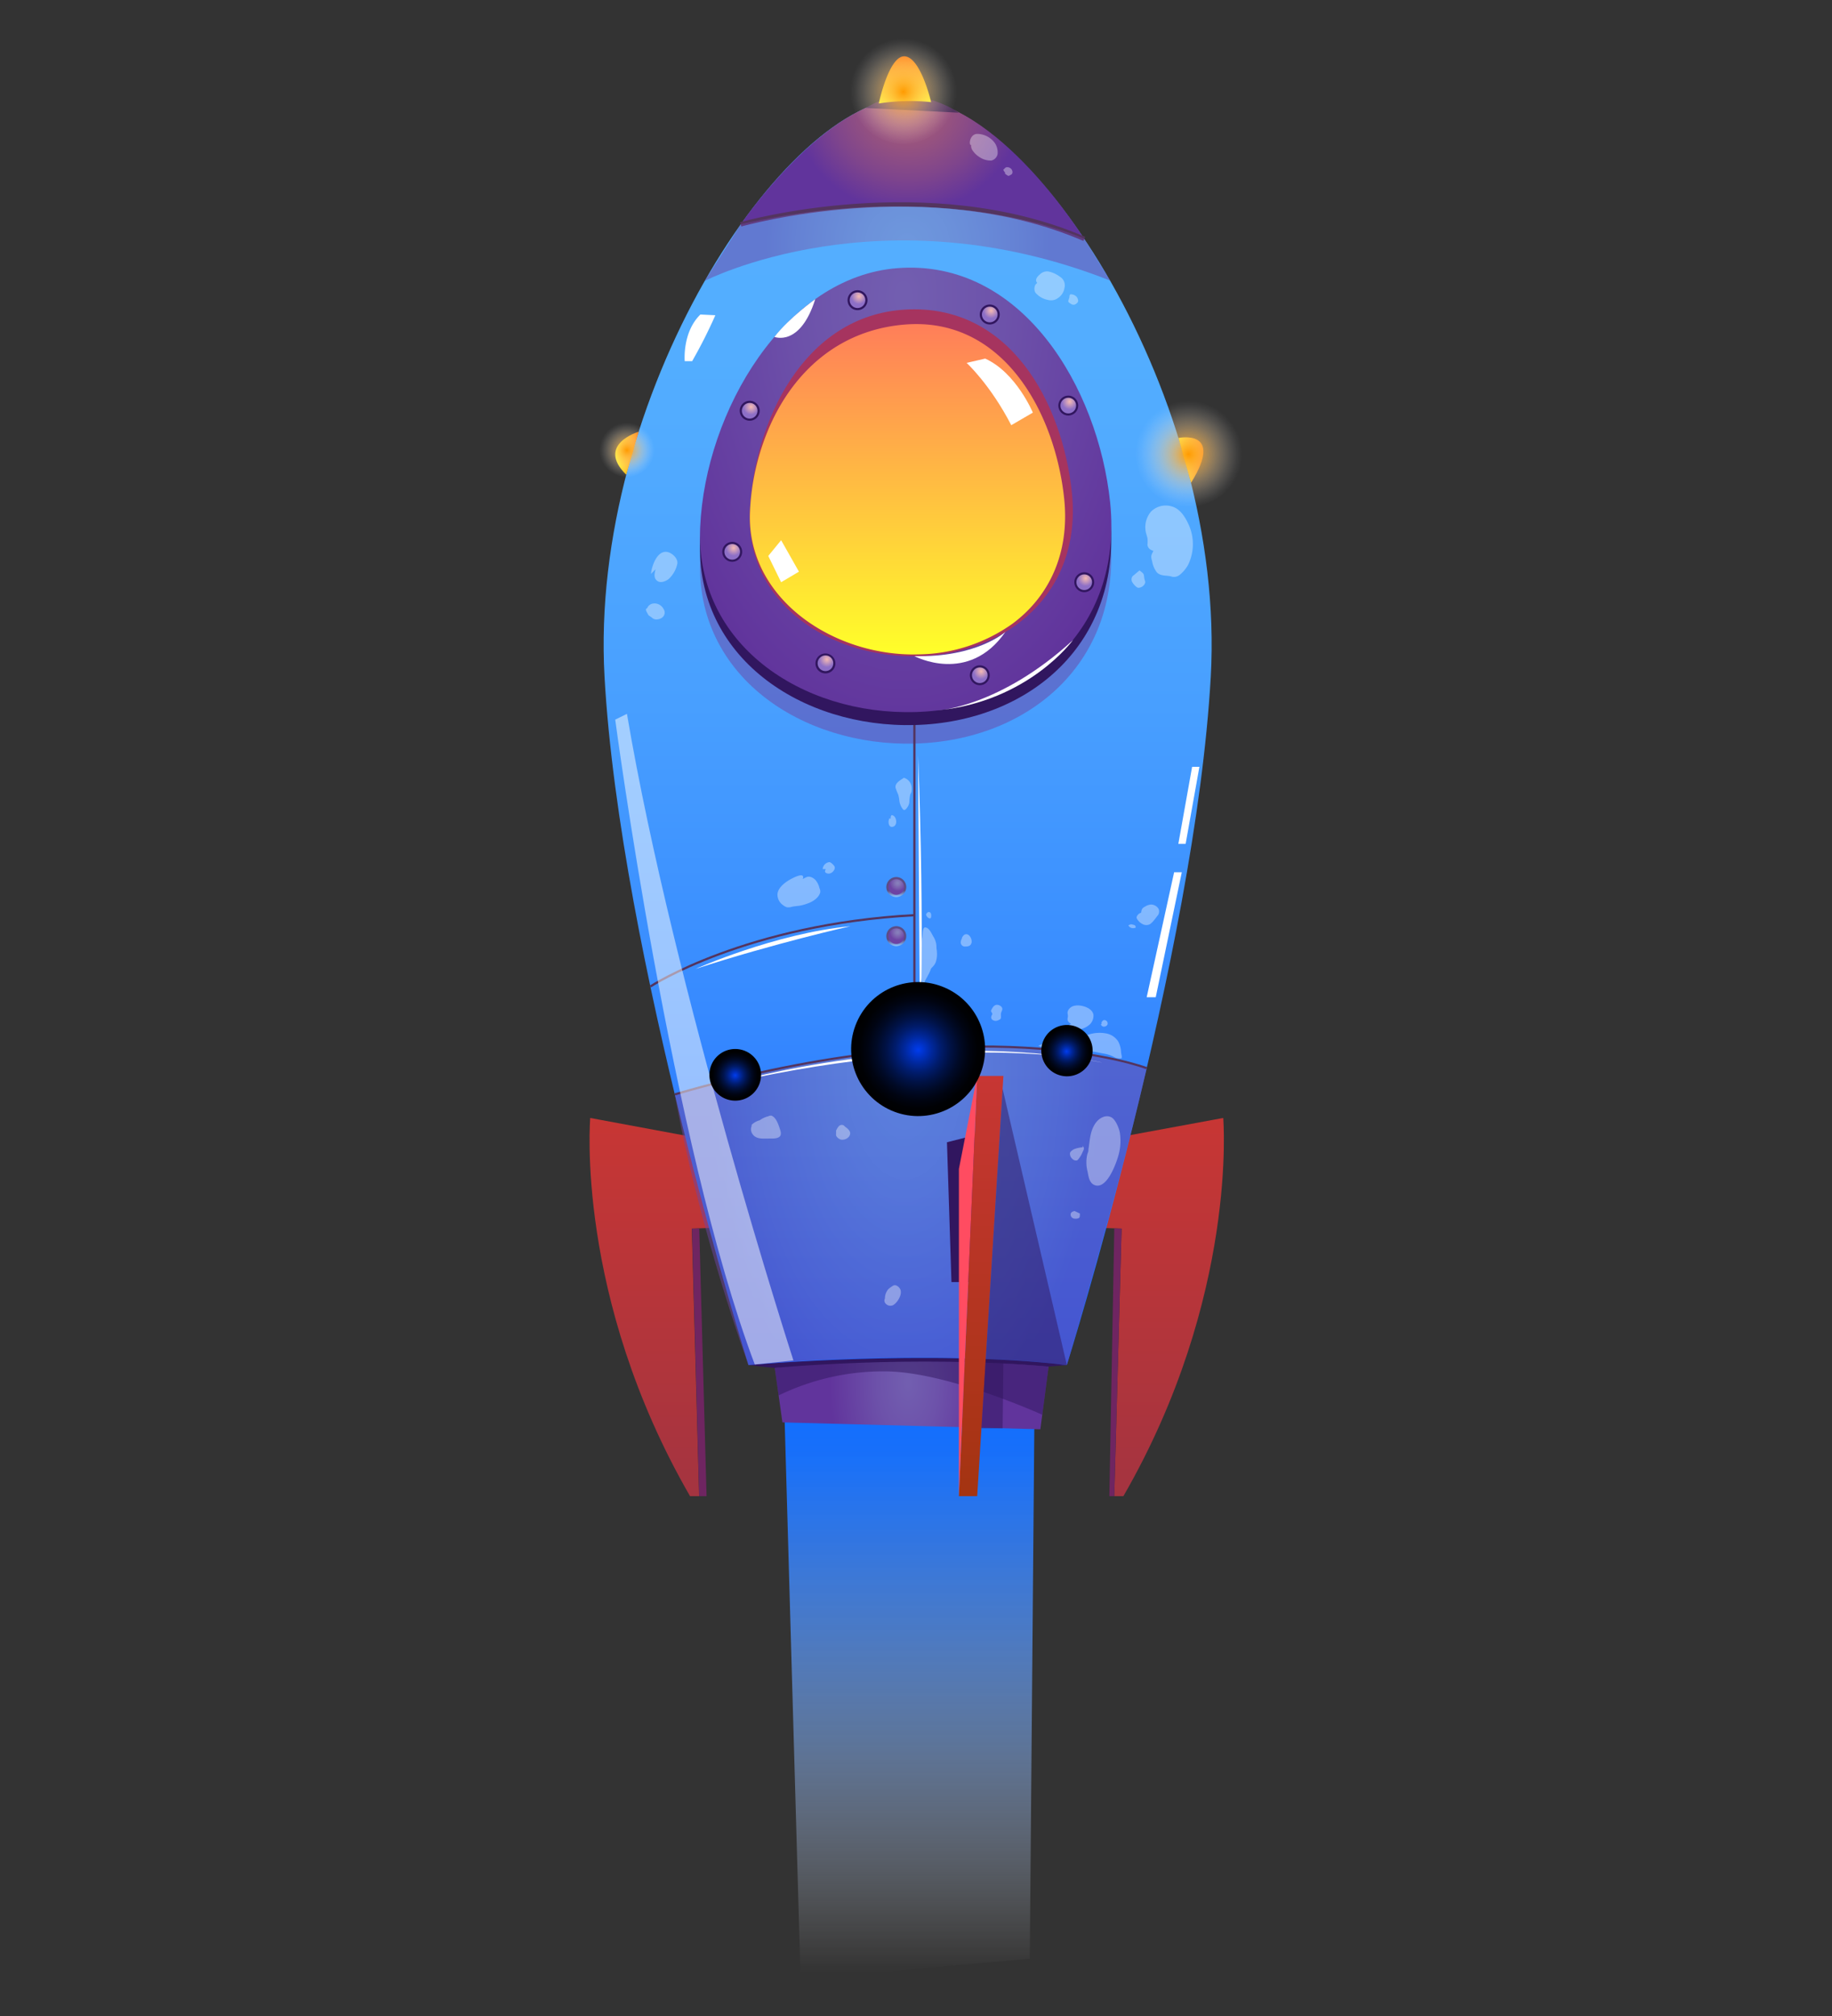 <svg xmlns="http://www.w3.org/2000/svg" xmlns:xlink="http://www.w3.org/1999/xlink" width="500" height="550" viewBox="0 0 500 550">
  <rect x="0" y="0" width="500" height="550" fill="#333333" stroke="none"/>
  <defs>
    <linearGradient id="linear-gradient" x1="356.43" y1="393.84" x2="356.43" y2="277.97" gradientTransform="matrix(0.65, 0, 0, 1.33, 16.69, 14.24)" gradientUnits="userSpaceOnUse">
      <stop offset="0" stop-color="#fff" stop-opacity="0"/>
      <stop offset="0.19" stop-color="#c3daff" stop-opacity="0.25"/>
      <stop offset="0.41" stop-color="#84b4ff" stop-opacity="0.51"/>
      <stop offset="0.61" stop-color="#5295ff" stop-opacity="0.72"/>
      <stop offset="0.78" stop-color="#2e7fff" stop-opacity="0.87"/>
      <stop offset="0.91" stop-color="#1872ff" stop-opacity="0.97"/>
      <stop offset="1" stop-color="#106dff"/>
    </linearGradient>
    <linearGradient id="Áåçûìÿííûé_ãðàäèåíò_269" data-name="Áåçûìÿííûé ãðàäèåíò 269" x1="317.45" y1="408.18" x2="317.45" y2="305" gradientUnits="userSpaceOnUse">
      <stop offset="0" stop-color="#a43440"/>
      <stop offset="1" stop-color="#c73634"/>
    </linearGradient>
    <linearGradient id="Áåçûìÿííûé_ãðàäèåíò_269-2" x1="177.51" y1="408.18" x2="177.51" y2="305" xlink:href="#Áåçûìÿííûé_ãðàäèåíò_269"/>
    <linearGradient id="linear-gradient-2" x1="185.53" y1="-4670" x2="185.53" y2="-4820.98" gradientTransform="translate(15.03 11076.89) scale(1.25 2.29)" gradientUnits="userSpaceOnUse">
      <stop offset="0" stop-color="#1863ff"/>
      <stop offset="0.07" stop-color="#1f6cff"/>
      <stop offset="0.31" stop-color="#378aff"/>
      <stop offset="0.55" stop-color="#489fff"/>
      <stop offset="0.78" stop-color="#52acff"/>
      <stop offset="1" stop-color="#55b0ff"/>
    </linearGradient>
    <radialGradient id="Áåçûìÿííûé_ãðàäèåíò_187" data-name="Áåçûìÿííûé ãðàäèåíò 187" cx="247.82" cy="902.82" r="31.1" gradientTransform="translate(0 -791.91) scale(1 0.91)" gradientUnits="userSpaceOnUse">
      <stop offset="0.02" stop-color="#ab5e75"/>
      <stop offset="0.25" stop-color="#9f577b"/>
      <stop offset="0.67" stop-color="#7f458c"/>
      <stop offset="0.99" stop-color="#61349c"/>
    </radialGradient>
    <linearGradient id="Áåçûìÿííûé_ãðàäèåíò_136" data-name="Áåçûìÿííûé ãðàäèåíò 136" x1="246.99" y1="28.24" x2="246.99" y2="15.36" gradientUnits="userSpaceOnUse">
      <stop offset="0" stop-color="#ffff18"/>
      <stop offset="1" stop-color="#ff7400"/>
    </linearGradient>
    <radialGradient id="Áåçûìÿííûé_ãðàäèåíò_183" data-name="Áåçûìÿííûé ãðàäèåíò 183" cx="246.9" cy="-3761.47" r="54.95" gradientTransform="translate(0 7213.62) scale(1 1.84)" gradientUnits="userSpaceOnUse">
      <stop offset="0.02" stop-color="#8881bc"/>
      <stop offset="0.29" stop-color="#8375b7"/>
      <stop offset="0.77" stop-color="#7555aa"/>
      <stop offset="0.99" stop-color="#6d43a3"/>
    </radialGradient>
    <radialGradient id="Áåçûìÿííûé_ãðàäèåíò_183-2" cx="247.17" cy="142.25" r="58.42" gradientTransform="matrix(1, 0, 0, 1, 0, 0)" xlink:href="#Áåçûìÿííûé_ãðàäèåíò_183"/>
    <radialGradient id="Áåçûìÿííûé_ãðàäèåíò_176" data-name="Áåçûìÿííûé ãðàäèåíò 176" cx="218.79" cy="-3876.44" r="66.21" gradientTransform="translate(5.92 7213.62) scale(1.1 1.84)" gradientUnits="userSpaceOnUse">
      <stop offset="0.02" stop-color="#725eb0"/>
      <stop offset="0.38" stop-color="#6d52aa"/>
      <stop offset="0.99" stop-color="#61349c"/>
    </radialGradient>
    <linearGradient id="Áåçûìÿííûé_ãðàäèåíò_4" data-name="Áåçûìÿííûé ãðàäèåíò 4" x1="247.63" y1="178.6" x2="247.63" y2="88.47" gradientUnits="userSpaceOnUse">
      <stop offset="0" stop-color="#ffff29"/>
      <stop offset="1" stop-color="#ff7e59"/>
    </linearGradient>
    <radialGradient id="Áåçûìÿííûé_ãðàäèåíò_176-2" cx="247.85" cy="-3715.45" r="21.59" gradientTransform="translate(0 7213.62) scale(1 1.84)" xlink:href="#Áåçûìÿííûé_ãðàäèåíò_176"/>
    <radialGradient id="Áåçûìÿííûé_ãðàäèåíò_183-3" cx="247.65" cy="66.48" r="39.77" gradientTransform="matrix(1, 0, 0, 1, 0, 0)" xlink:href="#Áåçûìÿííûé_ãðàäèåíò_183"/>
    <linearGradient id="Áåçûìÿííûé_ãðàäèåíò_220" data-name="Áåçûìÿííûé ãðàäèåíò 220" x1="244.62" y1="258.12" x2="244.62" y2="252.68" gradientUnits="userSpaceOnUse">
      <stop offset="0" stop-color="#8dc7ff"/>
      <stop offset="0.32" stop-color="#5c4d86"/>
    </linearGradient>
    <radialGradient id="Áåçûìÿííûé_ãðàäèåíò_199" data-name="Áåçûìÿííûé ãðàäèåíò 199" cx="245" cy="254.34" r="2.14" gradientUnits="userSpaceOnUse">
      <stop offset="0.02" stop-color="#8881bc"/>
      <stop offset="0.29" stop-color="#8375b7"/>
      <stop offset="0.77" stop-color="#7555aa"/>
      <stop offset="1" stop-color="#6d43a3"/>
    </radialGradient>
    <linearGradient id="Áåçûìÿííûé_ãðàäèåíò_220-2" x1="244.62" y1="244.71" x2="244.62" y2="239.27" xlink:href="#Áåçûìÿííûé_ãðàäèåíò_220"/>
    <radialGradient id="Áåçûìÿííûé_ãðàäèåíò_199-2" cx="245" cy="240.93" r="2.14" xlink:href="#Áåçûìÿííûé_ãðàäèåíò_199"/>
    <radialGradient id="Áåçûìÿííûé_ãðàäèåíò_259" data-name="Áåçûìÿííûé ãðàäèåíò 259" cx="200.23" cy="149.49" r="2.14" gradientUnits="userSpaceOnUse">
      <stop offset="0" stop-color="#f4bab3"/>
      <stop offset="1" stop-color="#8d6fc7"/>
    </radialGradient>
    <radialGradient id="Áåçûìÿííûé_ãðàäèåíò_259-2" cx="205" cy="111" r="2.14" xlink:href="#Áåçûìÿííûé_ãðàäèåíò_259"/>
    <radialGradient id="Áåçûìÿííûé_ãðàäèåíò_259-3" cx="225.68" cy="179.89" r="2.14" xlink:href="#Áåçûìÿííûé_ãðàäèåíò_259"/>
    <radialGradient id="Áåçûìÿííûé_ãðàäèåíò_259-4" cx="267.79" cy="183.16" r="2.14" xlink:href="#Áåçûìÿííûé_ãðàäèåíò_259"/>
    <radialGradient id="Áåçûìÿííûé_ãðàäèåíò_259-5" cx="296.31" cy="157.78" r="2.14" xlink:href="#Áåçûìÿííûé_ãðàäèåíò_259"/>
    <radialGradient id="Áåçûìÿííûé_ãðàäèåíò_259-6" cx="291.94" cy="109.59" r="2.14" xlink:href="#Áåçûìÿííûé_ãðàäèåíò_259"/>
    <radialGradient id="Áåçûìÿííûé_ãðàäèåíò_259-7" cx="270.51" cy="84.74" r="2.14" xlink:href="#Áåçûìÿííûé_ãðàäèåíò_259"/>
    <radialGradient id="Áåçûìÿííûé_ãðàäèåíò_259-8" cx="234.43" cy="80.84" r="2.14" xlink:href="#Áåçûìÿííûé_ãðàäèåíò_259"/>
    <linearGradient id="Áåçûìÿííûé_ãðàäèåíò_3" data-name="Áåçûìÿííûé ãðàäèåíò 3" x1="267.79" y1="408.18" x2="267.79" y2="293.53" gradientUnits="userSpaceOnUse">
      <stop offset="0" stop-color="#a43411"/>
      <stop offset="1" stop-color="#c73634"/>
    </linearGradient>
    <linearGradient id="Áåçûìÿííûé_ãðàäèåíò_136-2" x1="321.64" y1="125.51" x2="328.43" y2="125.51" xlink:href="#Áåçûìÿííûé_ãðàäèåíò_136"/>
    <linearGradient id="Áåçûìÿííûé_ãðàäèåíò_136-3" x1="167.91" y1="123.65" x2="174.3" y2="123.65" xlink:href="#Áåçûìÿííûé_ãðàäèåíò_136"/>
    <linearGradient id="Áåçûìÿííûé_ãðàäèåíò_220-3" x1="202.12" y1="296.35" x2="202.12" y2="290.06" xlink:href="#Áåçûìÿííûé_ãðàäèåíò_220"/>
    <linearGradient id="Áåçûìÿííûé_ãðàäèåíò_220-4" x1="292.63" y1="289.81" x2="292.63" y2="283.53" xlink:href="#Áåçûìÿííûé_ãðàäèåíò_220"/>
    <linearGradient id="Áåçûìÿííûé_ãðàäèåíò_220-5" x1="249.57" y1="289.32" x2="249.57" y2="283.04" xlink:href="#Áåçûìÿííûé_ãðàäèåíò_220"/>
    <radialGradient id="Áåçûìÿííûé_ãðàäèåíò_217" data-name="Áåçûìÿííûé ãðàäèåíò 217" cx="104.71" cy="-193.47" r="12.43" gradientTransform="translate(-59.96 377.11) rotate(45.26) scale(1.47)" gradientUnits="userSpaceOnUse">
      <stop offset="0" stop-color="#003cee"/>
      <stop offset="0.06" stop-color="#0036d6"/>
      <stop offset="0.2" stop-color="#00289e"/>
      <stop offset="0.34" stop-color="#001c6d"/>
      <stop offset="0.48" stop-color="#001246"/>
      <stop offset="0.62" stop-color="#000a27"/>
      <stop offset="0.75" stop-color="#000412"/>
      <stop offset="0.88" stop-color="#000104"/>
      <stop offset="1"/>
    </radialGradient>
    <radialGradient id="radial-gradient" cx="191.49" cy="-278.36" r="9.92" gradientTransform="translate(209.77 607.17) rotate(-21.18) scale(1.47)" gradientUnits="userSpaceOnUse">
      <stop offset="0" stop-color="#ff9a00"/>
      <stop offset="0.01" stop-color="#ff9c04" stop-opacity="0.98"/>
      <stop offset="0.3" stop-color="#ffbe5c" stop-opacity="0.64"/>
      <stop offset="0.55" stop-color="#ffdaa2" stop-opacity="0.37"/>
      <stop offset="0.76" stop-color="#ffeed4" stop-opacity="0.17"/>
      <stop offset="0.91" stop-color="#fffaf3" stop-opacity="0.05"/>
      <stop offset="1" stop-color="#fff" stop-opacity="0"/>
    </radialGradient>
    <radialGradient id="radial-gradient-2" cx="166.42" cy="-360.22" r="9.92" xlink:href="#radial-gradient"/>
    <radialGradient id="radial-gradient-3" cx="94.53" cy="-316.73" r="5.13" xlink:href="#radial-gradient"/>
    <radialGradient id="Áåçûìÿííûé_ãðàäèåíò_217-2" cx="130.33" cy="-183.19" r="4.79" gradientTransform="translate(209.77 607.17) rotate(-21.18) scale(1.47)" xlink:href="#Áåçûìÿííûé_ãðàäèåíò_217"/>
    <radialGradient id="Áåçûìÿííûé_ãðàäèåíò_217-3" cx="71.34" cy="-201.28" r="4.79" gradientTransform="translate(209.77 607.17) rotate(-21.18) scale(1.47)" xlink:href="#Áåçûìÿííûé_ãðàäèåíò_217"/>
  </defs>
  <title>a</title>
  <g style="isolation: isolate">
    <g id="space_background" data-name="space background">
      <g>
        <path d="M214.13,386.85l4.37,153.06,62.55-5.54,1.26-146.88S232.58,383.54,214.13,386.85Z" style="mix-blend-mode: screen;fill: url(#linear-gradient)"/>
        <path d="M307.65,309.83l26.2-4.83S338,353.74,306.6,408.18h-2.48l2-73-5.24-.18Z" style="fill-rule: evenodd;fill: url(#Áåçûìÿííûé_ãðàäèåíò_269)"/>
        <path d="M188,310l-26.91-5s-4.2,48.74,27.24,103.18h2.48l-2-73,5.24-.18Z" style="fill-rule: evenodd;fill: url(#Áåçûìÿííûé_ãðàäèåíò_269-2)"/>
        <path d="M247.72,26.78c-33.91,0-87,81.77-82.73,157.83s39.29,187.8,39.29,187.8l43.44.43,43.45-.43s35-111.74,39.28-187.8S281.41,26.78,247.72,26.78Z" style="fill-rule: evenodd;fill: url(#linear-gradient-2)"/>
        <path d="M204.28,372.41s49.45-4.4,86.89,0C291.17,372.41,242.64,377.21,204.28,372.41Z" style="fill: #31165f;fill-rule: evenodd"/>
        <path d="M202.16,61.21s48.05-15.23,93.76,4c0,0-23.59-38.17-48.2-38.39C225.58,26.58,202.16,61.21,202.16,61.21Z" style="fill-rule: evenodd;fill: url(#Áåçûìÿííûé_ãðàäèåíò_187)"/>
        <path d="M295.68,65.73c-42.45-18.31-92.84-4.09-93.35-3.94L202,60.62c.51-.15,51.32-14.5,94.17,4Z" style="fill: #53345f"/>
        <path d="M236.31,29.46l25.4,1.29S248.83,21.55,236.31,29.46Z" style="fill: #53345f;fill-rule: evenodd"/>
        <path d="M239.84,28.24a54.07,54.07,0,0,1,14.29-.37s-2.79-12.08-7.14-12.5S239.84,28.24,239.84,28.24Z" style="fill-rule: evenodd;fill: url(#Áåçûìÿííûé_ãðàäèåíò_136)"/>
        <path d="M184.18,298.56s73.3-24,128.78-7.15c-7.22,31.77-21.79,81-21.79,81s-33.21-4.67-86.89,0C204.28,372.41,190.78,335.73,184.18,298.56Z" style="fill-rule: evenodd;opacity: 0.5;mix-blend-mode: multiply;fill: url(#Áåçûìÿííûé_ãðàäèåíò_183)"/>
        <path d="M244.89,81.76c-30.61,2.38-52.4,38.87-53.8,70.7s27.69,51.28,58.71,50.4,56.71-22.22,53.17-57.08C299.76,114.27,278.86,79.11,244.89,81.76Z" style="fill-rule: evenodd;opacity: 0.5;mix-blend-mode: multiply;fill: url(#Áåçûìÿííûé_ãðàäèåíò_183-2)"/>
        <path d="M244.89,76.69c-30.61,2.39-52.4,38.88-53.8,70.71s27.69,51.27,58.71,50.4,56.71-22.23,53.17-57.08C299.76,109.21,278.86,74.05,244.89,76.69Z" style="fill: #31165f;fill-rule: evenodd"/>
        <path d="M244.89,73.16c-30.61,2.39-52.4,38.87-53.8,70.71s27.69,51.27,58.71,50.39S306.51,172,303,137.19C299.76,105.68,278.86,70.52,244.89,73.16Z" style="fill-rule: evenodd;fill: url(#Áåçûìÿííûé_ãðàäèåíò_176)"/>
        <path d="M246.92,84.47c-27.43,1.68-41.18,30.34-42.28,55.19s21.76,40,46.13,39.34,44.57-17.35,41.78-44.55C290,109.85,275.57,82.71,246.92,84.47Z" style="fill: #a6345f;fill-rule: evenodd"/>
        <path d="M276.43,170.09h0l0,0a45.24,45.24,0,0,1-25.74,8.44c-23.2.65-47.05-15.27-46-38.92a65.16,65.16,0,0,1,5.44-23.43c6.45-14.57,18.68-26.18,36.88-27.64,26.9-2.15,41,24.16,43.44,47.58C292,151.21,286.12,162.85,276.43,170.09Z" style="fill-rule: evenodd;fill: url(#Áåçûìÿííûé_ãðàäèåíò_4)"/>
        <rect x="249.26" y="197.8" width="0.61" height="88.38" style="fill: #53345f"/>
        <path d="M184.27,298.85l-.18-.58C268,274,312.63,291,313.07,291.13l-.22.57C312.41,291.52,267.91,274.63,184.27,298.85Z" style="fill: #53345f"/>
        <path d="M177.68,269.38l-.34-.51c.26-.17,26.19-17,72.21-19.5l0,.61C203.72,252.46,177.94,269.21,177.68,269.38Z" style="fill: #53345f"/>
        <polygon points="259.68 349.77 258.45 311.63 268.88 308.98 267.86 349.77 259.68 349.77" style="fill: #31165f;fill-rule: evenodd"/>
        <path d="M211.46,373.19s37.74-3.64,74.72-.35l-2.24,17.09-70.4-1.88Z" style="fill-rule: evenodd;fill: url(#Áåçûìÿííûé_ãðàäèåíò_176-2)"/>
        <path d="M212.51,380.7a65.35,65.35,0,0,1,29.7-6.56c17,.36,42.25,11.83,42.25,11.83l1.72-13.13s-40.31-3.93-74.72.35Z" style="fill: #31165f;fill-rule: evenodd;opacity: 0.5"/>
        <path d="M263.81,99S270.26,104.89,276,116l5.89-3.43s-4.52-10.89-13-14.74Z" style="fill: #fff"/>
        <polygon points="213.19 147.38 218.05 155.96 213.19 158.84 209.68 151.67 213.19 147.38" style="fill: #fff"/>
        <path d="M192.33,76.64S240.42,51.85,303,76.55l-7.05-11.38s-36.14-16.94-93.76-4Z" style="fill-rule: evenodd;opacity: 0.5;mix-blend-mode: multiply;fill: url(#Áåçûìÿííûé_ãðàäèåíò_183-3)"/>
        <g>
          <path d="M247.34,255.4a2.72,2.72,0,1,1-2.72-2.72A2.72,2.72,0,0,1,247.34,255.4Z" style="fill-rule: evenodd;fill: url(#Áåçûìÿííûé_ãðàäèåíò_220)"/>
          <circle cx="244.62" cy="255.4" r="2.14" style="fill: url(#Áåçûìÿííûé_ãðàäèåíò_199)"/>
        </g>
        <g>
          <path d="M247.34,242a2.72,2.72,0,1,1-2.72-2.72A2.72,2.72,0,0,1,247.34,242Z" style="fill-rule: evenodd;fill: url(#Áåçûìÿííûé_ãðàäèåíò_220-2)"/>
          <circle cx="244.62" cy="241.99" r="2.14" style="fill: url(#Áåçûìÿííûé_ãðàäèåíò_199-2)"/>
        </g>
        <g>
          <circle cx="199.84" cy="150.55" r="2.72" style="fill: #31165f"/>
          <circle cx="199.84" cy="150.55" r="2.14" style="fill: url(#Áåçûìÿííûé_ãðàäèåíò_259)"/>
        </g>
        <g>
          <path d="M207.33,112.06a2.72,2.72,0,1,1-2.72-2.72A2.72,2.72,0,0,1,207.33,112.06Z" style="fill: #31165f;fill-rule: evenodd"/>
          <circle cx="204.61" cy="112.06" r="2.14" style="fill: url(#Áåçûìÿííûé_ãðàäèåíò_259-2)"/>
        </g>
        <g>
          <path d="M228,181a2.72,2.72,0,1,1-2.72-2.72A2.71,2.71,0,0,1,228,181Z" style="fill: #31165f;fill-rule: evenodd"/>
          <circle cx="225.29" cy="180.95" r="2.14" style="fill: url(#Áåçûìÿííûé_ãðàäèåíò_259-3)"/>
        </g>
        <g>
          <circle cx="267.41" cy="184.22" r="2.72" style="fill: #31165f"/>
          <circle cx="267.41" cy="184.22" r="2.14" style="fill: url(#Áåçûìÿííûé_ãðàäèåíò_259-4)"/>
        </g>
        <g>
          <circle cx="295.92" cy="158.84" r="2.72" style="fill: #31165f"/>
          <circle cx="295.92" cy="158.84" r="2.14" style="fill: url(#Áåçûìÿííûé_ãðàäèåíò_259-5)"/>
        </g>
        <g>
          <circle cx="291.56" cy="110.65" r="2.72" style="fill: #31165f"/>
          <circle cx="291.56" cy="110.65" r="2.14" style="fill: url(#Áåçûìÿííûé_ãðàäèåíò_259-6)"/>
        </g>
        <g>
          <path d="M272.85,85.8a2.72,2.72,0,1,1-2.72-2.72A2.72,2.72,0,0,1,272.85,85.8Z" style="fill: #31165f;fill-rule: evenodd"/>
          <circle cx="270.13" cy="85.8" r="2.14" style="fill: url(#Áåçûìÿííûé_ãðàäèåíò_259-7)"/>
        </g>
        <g>
          <path d="M236.76,81.9A2.72,2.72,0,1,1,234,79.18,2.72,2.72,0,0,1,236.76,81.9Z" style="fill: #31165f;fill-rule: evenodd"/>
          <circle cx="234.04" cy="81.9" r="2.14" style="fill: url(#Áåçûìÿííûé_ãðàäèåíò_259-8)"/>
        </g>
        <polygon points="190.84 408.18 192.84 408.18 190.84 335.13 188.86 335.2 190.84 408.18" style="fill: #6f2561;fill-rule: evenodd"/>
        <polygon points="306.11 335.2 304.12 335.13 302.77 408.18 304.12 408.18 306.11 335.2" style="fill: #6f2561;fill-rule: evenodd"/>
        <polygon points="266.7 293.53 273.86 293.53 266.7 408.18 261.71 408.18 266.7 293.53" style="fill-rule: evenodd;fill: url(#Áåçûìÿííûé_ãðàäèåíò_3)"/>
        <polygon points="266.7 293.53 261.71 318.91 261.71 408.18 266.7 293.53" style="fill: #ff4c61;fill-rule: evenodd"/>
        <polygon points="273.64 297.06 291.17 372.41 273.86 371.46 273.64 389.66 267.86 389.66 273.64 297.06" style="fill: #31165f;fill-rule: evenodd;opacity: 0.5"/>
        <path d="M186.88,98.54s-.71-7.88,4.28-12.74l4.08.2a134.31,134.31,0,0,1-6.34,12.54Z" style="fill: #fff"/>
        <polygon points="312.96 272.06 320.45 237.96 322.54 237.96 315.43 272.06 312.96 272.06" style="fill: #fff;mix-blend-mode: soft-light"/>
        <path d="M321.64,119.49s12.65-2.62,3.43,12.22Z" style="fill-rule: evenodd;fill: url(#Áåçûìÿííûé_ãðàäèåíò_136-2)"/>
        <path d="M174.3,117.79s-11.73,3.47-3.39,11.72Z" style="fill-rule: evenodd;fill: url(#Áåçûìÿííûé_ãðàäèåíò_136-3)"/>
        <path d="M216.55,371.16s-32.67-101-45.44-176.41l-3.2,1.58S183.27,312,206,372.26Z" style="fill: #fff;fill-rule: evenodd;opacity: 0.5;mix-blend-mode: soft-light"/>
        <polygon points="321.6 230.22 325.36 209.2 327.35 209.2 323.59 230.22 321.6 230.22" style="fill: #fff;fill-rule: evenodd;mix-blend-mode: soft-light"/>
        <path d="M189.83,264.34s21.65-9.67,42.28-11.66C232.11,252.68,211.56,257.28,189.83,264.34Z" style="fill: #fff;fill-rule: evenodd;mix-blend-mode: soft-light"/>
        <path d="M250.57,206l.52,77.48S252.44,255.4,250.57,206Z" style="fill: #fff;fill-rule: evenodd;mix-blend-mode: soft-light"/>
        <path d="M199.84,295.35s51.58-15.15,101-5.44C300.87,289.91,264.21,280.92,199.84,295.35Z" style="fill: #fff;fill-rule: evenodd;mix-blend-mode: soft-light"/>
        <path d="M211.36,91.91s7,2.84,11.14-10.29C222.5,81.62,215.55,86.55,211.36,91.91Z" style="fill: #fff;fill-rule: evenodd"/>
        <path d="M256,193.81s16.88-.89,36.85-19.19C292.81,174.62,280.82,191.31,256,193.81Z" style="fill: #fff;fill-rule: evenodd;mix-blend-mode: soft-light"/>
        <path d="M249.57,179s14.74,7.92,24.81-6.59C274.38,172.43,266.56,179.42,249.57,179Z" style="fill: #fff;fill-rule: evenodd;mix-blend-mode: soft-light"/>
        <g style="opacity: 0.36;mix-blend-mode: soft-light">
          <path d="M246.7,212.2c-.88.6-2.55,1.43-2.27,2.76a15.36,15.36,0,0,0,.69,1.74,8.15,8.15,0,0,1,.32,1.62,4.78,4.78,0,0,0,1,2.47c.41.44.83,0,1.11-.42a3.11,3.11,0,0,0,.63-1.47,10.56,10.56,0,0,1,.24-2.1c.07-.26.28-.5.34-.78a4.91,4.91,0,0,0,.05-1.15A2.92,2.92,0,0,0,246.7,212.2Z" style="fill: #fff;fill-rule: evenodd"/>
          <path d="M243.14,223.29a.83.83,0,0,1,.2-.9c1.31,0,1.77,2.6.54,3.1-1.41.58-1.59-1.36-1.15-2.2Z" style="fill: #fff;fill-rule: evenodd"/>
          <path d="M219.09,239.81c.68-.32,1.25-.78,2-.6a3,3,0,0,1,1.58,1,5.41,5.41,0,0,1,1,2.14,1.88,1.88,0,0,1,.19,1.11c-.4,1.54-2.16,2.62-3.55,3.06a10.6,10.6,0,0,1-2.4.62c-.57.05-1.16.13-1.73.23a3.23,3.23,0,0,1-1.41.15,3.56,3.56,0,0,1-1.11-.62,3.49,3.49,0,0,1-1.47-2.88c.08-2,2.47-3.61,4.1-4.42C217.6,238.93,219.72,238.11,219.09,239.81Z" style="fill: #fff;fill-rule: evenodd"/>
          <path d="M225.36,237.1c-.19.57-.36.74.1,1.06a1.41,1.41,0,0,0,1.17.09c.7-.23,1.57-1.29,1.05-2-.26-.36-.88-1-1.32-1.05a2.06,2.06,0,0,0-1.83,1.91Z" style="fill: #fff;fill-rule: evenodd"/>
          <path d="M251.51,256.65a2.83,2.83,0,0,0-.1.92v2.33c0,1.46-.21,2.92-.21,4.39a19.81,19.81,0,0,0,.33,3.17c.09.54.2,1.11.32,1.63.13,0,.15-.3.2-.42.18-.41.29-.86.5-1.25.48-.87,1-1.78,1.38-2.69a2.36,2.36,0,0,1,.21-.52c.14-.19.36-.37.51-.55a4.24,4.24,0,0,0,.71-1.07,7.09,7.09,0,0,0,.34-3c0-.33-.1-.65-.11-1a9.61,9.61,0,0,0-.07-1.07,6,6,0,0,0-.87-2.15c-.45-.78-1-2.13-2-2.35-.49-.11-.67.43-.75.82s-.09,1-.16,1.52C251.68,256,251.45,256.82,251.51,256.65Z" style="fill: #fff;fill-rule: evenodd"/>
          <path d="M252.56,249.75c.22-.37.51-1.05,1.07-.93s.56.9.5,1.33c-.15,1-1.45-.05-1.36-.71Z" style="fill: #fff;fill-rule: evenodd"/>
          <path d="M262.49,256.13a1.9,1.9,0,0,0-.26,1.2,1.12,1.12,0,0,0,1.21.9c.93,0,1.56-.2,1.75-1.16a2.42,2.42,0,0,0-.71-1.88,1.17,1.17,0,0,0-.76-.32c-.57,0-.84.41-1.12.84Z" style="fill: #fff;fill-rule: evenodd"/>
          <path d="M283.41,285.31a20.4,20.4,0,0,1,4.35-1.58,39,39,0,0,1,4-.27,40.16,40.16,0,0,0,5.5-1.26,9.81,9.81,0,0,1,4.84-.22,4.9,4.9,0,0,1,3.17,2.29,7.07,7.07,0,0,1,.67,2.34c0,.38.08.73.13,1.11a2.85,2.85,0,0,1,.1.68c0,.36-.15.37-.49.36a3,3,0,0,1-1.69-.41,8.62,8.62,0,0,0-2.92-.94c-1-.18-1.93-.41-2.91-.53l-2.91-.36-2.5-.38c-.82-.11-1.66-.11-2.48-.18s-1.39,0-2.08,0a10.86,10.86,0,0,0-1.28-.08,5.55,5.55,0,0,1-1-.09c-.33-.05-.65,0-1,0A8,8,0,0,1,283.41,285.31Z" style="fill: #fff;fill-rule: evenodd"/>
          <path d="M292.3,279.25c-.21.17-.49.33-.55.6a1.25,1.25,0,0,0,0,.43c.14.62,1.17.65,1.67.65a5.8,5.8,0,0,0,4-1.43,3.34,3.34,0,0,0,1-2.72c-.27-1.29-1.67-2-2.87-2.3s-2.71-.31-3.58.58a1.94,1.94,0,0,0-.61,1.15c0,.35.1.68.1,1s-.23.86,0,1.32A1.57,1.57,0,0,0,292.3,279.25Z" style="fill: #fff;fill-rule: evenodd"/>
          <path d="M300.67,279.35a.66.66,0,0,1,.17-.73.67.67,0,0,1,.77-.3.93.93,0,0,1,.63,1.25,1.13,1.13,0,0,1-.9.52.87.87,0,0,1-.88-.63Z" style="fill: #fff;fill-rule: evenodd"/>
          <path d="M311.44,249a1.84,1.84,0,0,0-1.08.86.69.69,0,0,0-.09.73,3.64,3.64,0,0,0,1.91,1.67,2.18,2.18,0,0,0,1.68-.13A5.46,5.46,0,0,0,315,251c.29-.34.56-.69.82-1.06a1.76,1.76,0,0,0,.34-2.06,2.45,2.45,0,0,0-2.06-1.11,3.51,3.51,0,0,0-1.54.54C312,247.62,311.56,247.79,311.44,249Z" style="fill: #fff;fill-rule: evenodd"/>
          <path d="M308.62,252.16a3.34,3.34,0,0,1,1.2.32c0,.19.22.3.14.52s-.63.22-.87.21a1.32,1.32,0,0,1-.84-.37c-.08-.08-.43-.44-.15-.47Z" style="fill: #fff;fill-rule: evenodd"/>
          <path d="M270.86,276.63c-.26.48-.56,1-.1,1.53a1.57,1.57,0,0,0,1.77.14c.28-.12.6-.26.64-.58s0-.68,0-1c0-.79.81-1.35.1-2.1a1.74,1.74,0,0,0-1.35-.48c-.79.16-1.19,1-1.47,1.66Z" style="fill: #fff;fill-rule: evenodd"/>
          <path d="M207.48,305.6a5,5,0,0,0-2.35,1.28l0,.35a2.24,2.24,0,0,0,.05,1.83c.94,1.79,2.8,1.57,4.49,1.56s4.11.2,3.28-2.31c-.38-1.15-.91-3-2-3.73-.56-.38-.84-.2-1.39,0a6.32,6.32,0,0,0-2.14,1Z" style="fill: #fff;fill-rule: evenodd"/>
          <path d="M228.19,308.43c.27-.49.68-1.44,1.39-1.52s.78.27,1.19.57c.92.66,1.79,1.52.88,2.69a2.44,2.44,0,0,1-2.05.75c-.6-.11-1.61-.84-1.41-1.55Z" style="fill: #fff;fill-rule: evenodd"/>
          <path d="M314.79,150.28c-.67,1.38-.73,1.46-.34,2.85a6.84,6.84,0,0,0,1.27,3c1,1.07,2.46.81,3.77,1.09a2.5,2.5,0,0,0,2.5-.4,9.5,9.5,0,0,0,2.25-2.67,12.92,12.92,0,0,0,.26-10.84c-.93-2.09-2.32-4.48-4.69-5.15a5.68,5.68,0,0,0-5.68,1.43,6.57,6.57,0,0,0-1.36,5.79c.14.47.27.94.4,1.42a9.43,9.43,0,0,1,0,1.84C313.27,149.34,313.63,149.93,314.79,150.28Z" style="fill: #fff;fill-rule: evenodd"/>
          <path d="M311,155.62c1.32,1,1.13.87,1.32,2.19.09.59.32.71.2,1.26a2,2,0,0,1-1.85,1.29c-.56-.05-1.41-1.11-1.64-1.53a1.49,1.49,0,0,1,.09-1.64Z" style="fill: #fff;fill-rule: evenodd"/>
          <path d="M178.92,155.3c-.28,1.15-.65,2.5.61,3.27.86.53,2.18,0,2.94-.58a7.86,7.86,0,0,0,2.4-4.26c.19-1.45-1.55-3-2.89-3.16-2.71-.34-4.15,4-4.31,6Z" style="fill: #fff;fill-rule: evenodd"/>
          <path d="M177,167.86c-.15-.33-.81-1.25-.7-1.65.06-.19.28-.23.37-.37a2,2,0,0,1,1.34-1.14,2.76,2.76,0,0,1,3.08,1.43,1.7,1.7,0,0,1-.19,2.2c-.71.7-2.23,1-3,.15Z" style="fill: #fff;fill-rule: evenodd"/>
          <path d="M297.22,313.45a9.71,9.71,0,0,0-.4,6.15c.26,1.33.45,3.1,1.87,3.69,3.35,1.39,5.93-5.81,6.57-8.11a14.61,14.61,0,0,0,.38-6.14c-.21-1.2-1.15-3.6-2.33-4.22-1.51-.79-3.22.18-4.15,1.38-2.12,2.76-1.58,6.31-2.57,9.44Z" style="fill: #fff;fill-rule: evenodd"/>
          <path d="M295.49,313a8.18,8.18,0,0,0-2.4.53c-.37.24-1,.62-1.06,1.06a1.83,1.83,0,0,0,.7,1.62,1.27,1.27,0,0,0,1.19.37c.31-.12.56-.55.75-.8a7.79,7.79,0,0,0,.82-1.54,3.48,3.48,0,0,0,.32-.77c.08-.44-.21-.59-.32-.94Z" style="fill: #fff;fill-rule: evenodd"/>
          <path d="M293.61,330.55l1.13.52c-.07.45.1,1-.34,1.25a2.09,2.09,0,0,1-1.42.08,1.08,1.08,0,0,1-.78-1.07c0-.59.55-.84,1.1-.94Z" style="fill: #fff;fill-rule: evenodd"/>
          <path d="M241.52,354.24a1.21,1.21,0,0,0,.21,1.42,1.7,1.7,0,0,0,2.3.23c1-.77,2.07-2.49,1.79-3.81-.18-.84-1.26-1.81-2.1-1.3a6.75,6.75,0,0,0-1.34,1,3.94,3.94,0,0,0-.86,2.35Z" style="fill: #fff;fill-rule: evenodd"/>
          <path d="M283.1,77.17c-.39.37-.59.49-.69,1a2.15,2.15,0,0,0,.17,1.65,5.87,5.87,0,0,0,3.42,2,3.16,3.16,0,0,0,2.76-.52,4,4,0,0,0,1.77-2.8,2.7,2.7,0,0,0-1.16-2.94,8,8,0,0,0-3.11-1.47,2.72,2.72,0,0,0-2.42.75C283.17,75.37,282.29,76.38,283.1,77.17Z" style="fill: #fff;fill-rule: evenodd"/>
          <path d="M291.88,81.1c0-.33,0-.71.32-.81a2.26,2.26,0,0,1,1.6.64,1.94,1.94,0,0,1,.46,1.24,1.34,1.34,0,0,1-.57.72,1.1,1.1,0,0,1-1.27.09c-.28-.17-1-.53-.85-.94Z" style="fill: #fff;fill-rule: evenodd"/>
          <path d="M265.06,39.52a2.1,2.1,0,0,0,.31,1.41,6.07,6.07,0,0,0,1.87,1.87,5.5,5.5,0,0,0,3.31,1A2.24,2.24,0,0,0,272.27,42a4.57,4.57,0,0,0-.77-3,6,6,0,0,0-4.88-2.47C264.47,36.71,264.4,39.91,265.06,39.52Z" style="fill: #fff;fill-rule: evenodd"/>
          <path d="M274.31,47.05a1.6,1.6,0,0,1-.48-.78c.31-.14.41-.49.75-.61a1.36,1.36,0,0,1,1,.12,1.34,1.34,0,0,1,.75,1.11c0,.56-.19.67-.64.9s-.39.25-.75.06a4.33,4.33,0,0,1-.66-.49Z" style="fill: #fff;fill-rule: evenodd"/>
        </g>
        <g>
          <path d="M204.39,293.21c0,1.73-1,3.14-2.27,3.14s-2.28-1.41-2.28-3.14,1-3.15,2.28-3.15S204.39,291.47,204.39,293.21Z" style="fill-rule: evenodd;fill: url(#Áåçûìÿííûé_ãðàäèåíò_220-3)"/>
          <path d="M203.91,293.21c0,1.36-.8,2.47-1.79,2.47s-1.79-1.11-1.79-2.47.8-2.48,1.79-2.48S203.91,291.84,203.91,293.21Z" style="fill: #fff;fill-rule: evenodd"/>
        </g>
        <g>
          <ellipse cx="292.63" cy="286.67" rx="2.51" ry="3.14" style="fill: url(#Áåçûìÿííûé_ãðàäèåíò_220-4)"/>
          <path d="M294.61,286.67a2,2,0,1,1-2-2.47A2.27,2.27,0,0,1,294.61,286.67Z" style="fill: #fff;fill-rule: evenodd"/>
        </g>
        <g>
          <circle cx="249.57" cy="286.18" r="3.14" style="fill: url(#Áåçûìÿííûé_ãðàäèåíò_220-5)"/>
          <path d="M252,286.18a2.48,2.48,0,1,1-2.47-2.48A2.46,2.46,0,0,1,252,286.18Z" style="fill: #fff;fill-rule: evenodd"/>
        </g>
        <circle cx="250.57" cy="286.18" r="18.28" transform="translate(-111.92 401.44) rotate(-66.43)" style="mix-blend-mode: screen;fill: url(#Áåçûìÿííûé_ãðàäèåíò_217)"/>
        <path d="M338.08,118.38A14.59,14.59,0,1,1,319.2,110,14.59,14.59,0,0,1,338.08,118.38Z" style="mix-blend-mode: screen;fill: url(#radial-gradient)"/>
        <path d="M260.21,19.42a14.59,14.59,0,1,1-18.88-8.34A14.58,14.58,0,0,1,260.21,19.42Z" style="mix-blend-mode: screen;fill: url(#radial-gradient-2)"/>
        <path d="M178.14,119.83a7.54,7.54,0,1,1-9.76-4.31A7.54,7.54,0,0,1,178.14,119.83Z" style="mix-blend-mode: screen;fill: url(#radial-gradient-3)"/>
        <path d="M297.74,284.13a7,7,0,1,1-9.12-4A7,7,0,0,1,297.74,284.13Z" style="mix-blend-mode: screen;fill: url(#Áåçûìÿííûé_ãðàäèåíò_217-2)"/>
        <path d="M207.23,290.66a7.05,7.05,0,1,1-9.12-4A7.06,7.06,0,0,1,207.23,290.66Z" style="mix-blend-mode: screen;fill: url(#Áåçûìÿííûé_ãðàäèåíò_217-3)"/>
      </g>
    </g>
  </g>
</svg>
